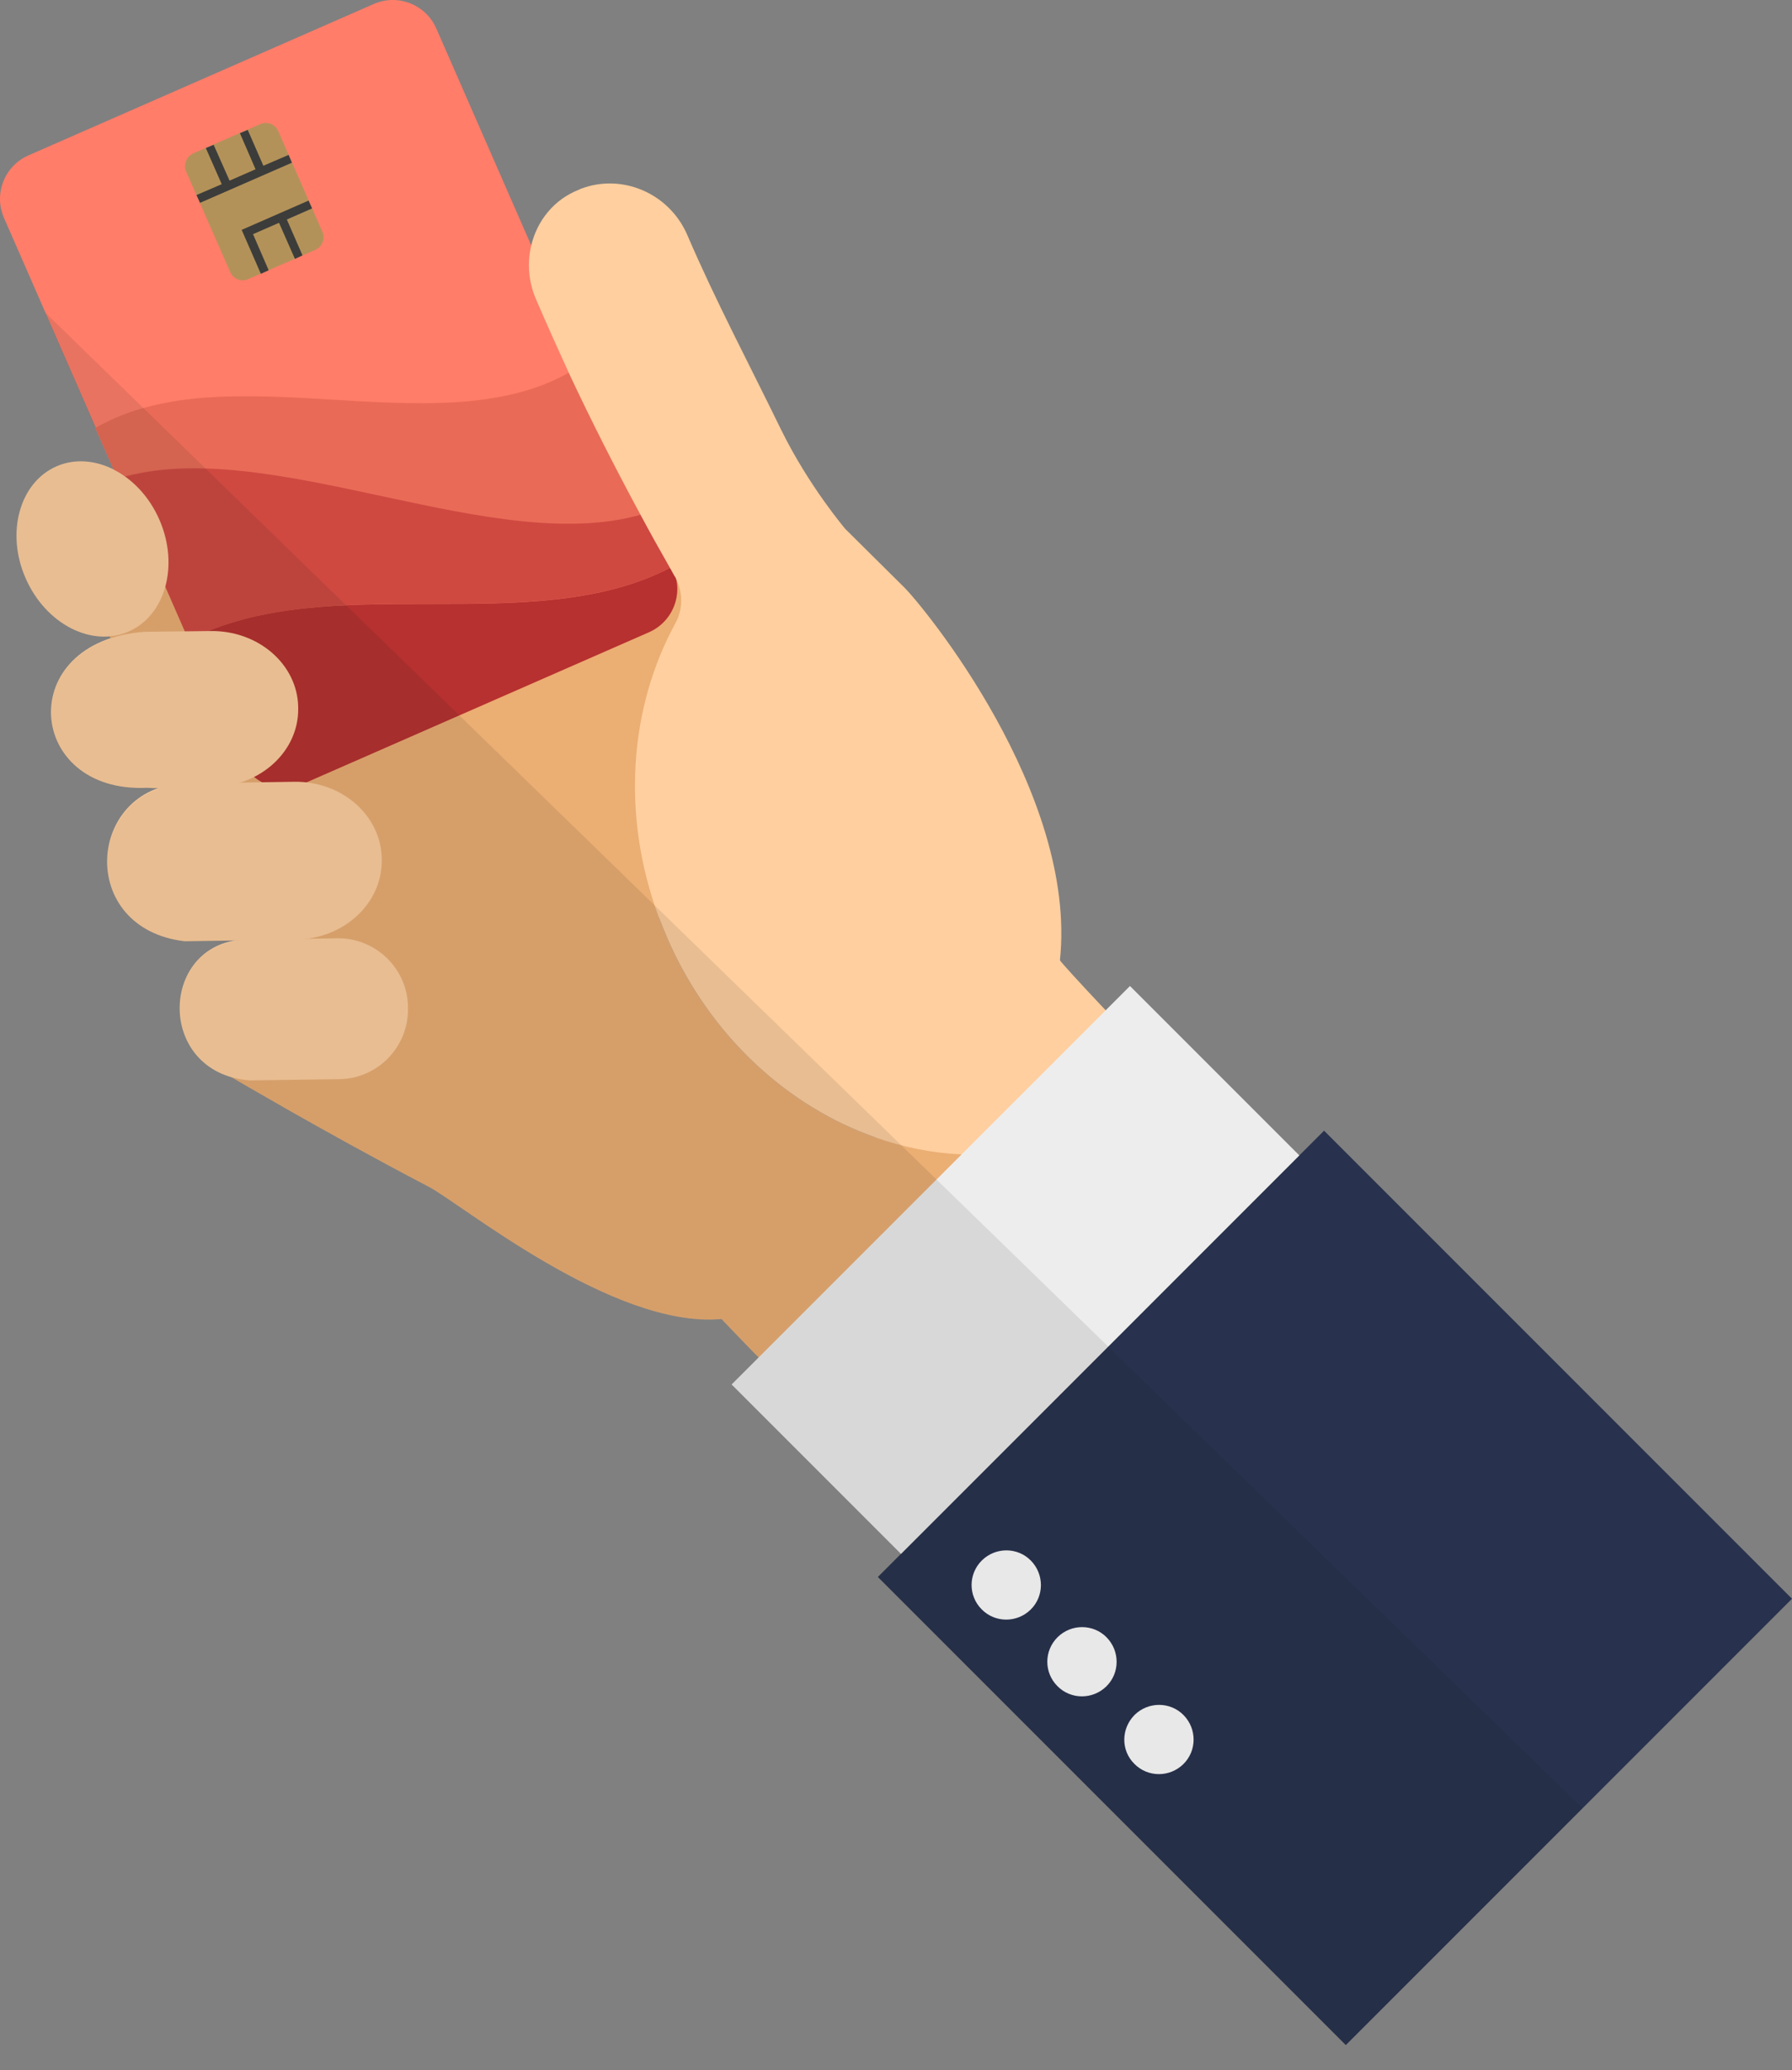 <svg width="71" height="82" viewBox="0 0 71 82" fill="none" xmlns="http://www.w3.org/2000/svg">
<rect x="0" y="0" width="71" height="82" fill="#808080" stroke="none"/>
<path d="M42.185 41.635L41.995 38.035L36.255 24.755L32.735 20.205L26.765 22.825L26.735 22.835L16.995 27.095L13.965 28.425L12.075 24.105L10.495 20.505L10.305 20.065L10.135 20.135L6.625 21.675L5.985 21.955H5.975L3.415 23.075L4.345 25.195V25.205L4.375 25.275H4.385V25.285L6.915 31.065L6.975 31.215L8.335 34.315L9.405 33.845L9.295 37.255V37.275L9.125 42.645L9.165 42.665C9.355 42.775 10.175 43.255 11.405 43.955C12.815 44.755 14.765 45.845 16.945 46.985C18.175 47.595 24.265 52.645 28.585 52.245C28.865 52.535 29.185 52.875 29.535 53.235C29.655 53.355 29.765 53.475 29.885 53.595C29.945 53.655 30.005 53.705 30.055 53.765C31.415 55.185 32.865 56.685 32.865 56.685L42.465 52.935L42.755 52.815L42.185 41.635ZM26.445 37.175C26.325 36.895 26.215 36.615 26.105 36.335L34.695 45.055C31.235 43.845 28.145 41.065 26.445 37.175Z" fill="#EBAE73"/>
<path d="M12.015 31.045L25.705 25.045C26.655 24.625 27.085 23.525 26.675 22.575L17.285 1.125C16.865 0.175 15.765 -0.255 14.815 0.155L1.125 6.155C0.175 6.575 -0.255 7.675 0.155 8.625L9.545 30.075C9.955 31.025 11.065 31.465 12.015 31.045Z" fill="#FF7D69"/>
<path d="M7.375 6.795L9.125 10.785C9.245 11.055 9.565 11.175 9.835 11.055L12.495 9.895C12.765 9.775 12.895 9.465 12.775 9.185L11.025 5.195C10.905 4.925 10.595 4.795 10.315 4.915L7.655 6.075C7.385 6.205 7.255 6.525 7.375 6.795Z" fill="#B39259"/>
<path d="M23.095 14.415L25.675 20.315C19.725 22.265 10.665 17.135 4.665 18.975L3.775 16.955C9.215 13.805 17.865 18.005 23.095 14.415Z" fill="#E96B57"/>
<path d="M26.625 22.455C21.095 25.365 13.025 22.485 7.475 25.355L4.675 18.955C10.675 17.115 19.725 22.245 25.685 20.295L26.625 22.455Z" fill="#CF4941"/>
<path d="M26.625 22.455L26.675 22.575C27.095 23.525 26.655 24.635 25.705 25.045L12.015 31.045C11.065 31.465 9.955 31.025 9.545 30.075L7.475 25.355C13.015 22.485 21.095 25.375 26.625 22.455Z" fill="#B6312F"/>
<path d="M7.785 7.725L7.925 8.035L11.565 6.445L11.435 6.135L10.435 6.565L9.815 5.145L9.505 5.275L10.125 6.705L9.095 7.155L8.465 5.735L8.155 5.865L8.785 7.295L7.785 7.725Z" fill="#3C3C3B"/>
<path d="M9.575 9.105L10.335 10.845L10.645 10.705L10.025 9.275L11.055 8.825L11.685 10.255L11.985 10.115L11.365 8.695L12.365 8.255L12.225 7.945L9.575 9.105Z" fill="#3C3C3B"/>
<path d="M1.015 22.905C1.805 24.715 3.635 25.655 5.095 25.015C6.555 24.375 7.105 22.395 6.315 20.585C5.525 18.775 3.695 17.835 2.235 18.475C0.775 19.115 0.225 21.105 1.015 22.905Z" fill="#FFCF9F"/>
<path d="M5.825 31.205C6.465 31.255 8.425 31.175 8.425 31.175C10.325 31.145 11.835 29.755 11.815 28.065V28.005C11.785 26.315 10.235 24.965 8.335 24.995L5.735 25.025C0.535 25.385 1.005 31.435 5.825 31.205Z" fill="#FFCF9F"/>
<path d="M7.325 37.285L11.735 37.215C13.635 37.185 15.145 35.775 15.125 34.065V34.005C15.095 32.295 13.545 30.935 11.645 30.965L7.235 31.035C3.435 31.225 3.035 36.785 7.325 37.285Z" fill="#FFCF9F"/>
<path d="M9.905 42.795L13.445 42.745C14.965 42.725 16.185 41.465 16.165 39.945V39.885C16.145 38.365 14.885 37.145 13.365 37.165L9.825 37.215C6.315 37.205 6.095 42.505 9.905 42.795Z" fill="#FFCF9F"/>
<path d="M52.46 44.785L34.782 62.463L53.322 81.003L71 63.326L52.46 44.785Z" fill="#28324E"/>
<path d="M38.905 61.805C39.445 61.275 40.315 61.275 40.845 61.815C41.375 62.355 41.375 63.225 40.835 63.755C40.295 64.285 39.425 64.285 38.895 63.745C38.355 63.205 38.365 62.335 38.905 61.805Z" fill="white"/>
<path d="M41.905 64.845C42.445 64.315 43.315 64.315 43.845 64.855C44.375 65.395 44.375 66.265 43.835 66.795C43.295 67.325 42.425 67.325 41.895 66.785C41.355 66.245 41.365 65.375 41.905 64.845Z" fill="white"/>
<path d="M44.955 67.925C45.495 67.395 46.365 67.395 46.895 67.935C47.425 68.475 47.425 69.345 46.885 69.875C46.345 70.405 45.475 70.405 44.945 69.865C44.405 69.335 44.415 68.465 44.955 67.925Z" fill="white"/>
<path d="M43.805 40.015C42.735 38.885 41.995 38.065 41.995 38.035C42.695 31.415 36.565 23.995 35.825 23.265L33.495 20.955C33.495 20.955 32.045 19.255 30.945 17.015C29.695 14.445 28.355 11.925 27.225 9.295C26.515 7.665 24.655 6.845 22.995 7.485L22.935 7.515C21.955 7.895 21.275 8.745 21.045 9.735C20.885 10.415 20.935 11.165 21.245 11.875C21.665 12.845 22.095 13.805 22.535 14.765C23.425 16.665 24.375 18.535 25.375 20.385C25.755 21.095 26.145 21.795 26.545 22.495C26.605 22.605 26.675 22.725 26.735 22.835C26.745 22.835 26.745 22.845 26.745 22.845C26.765 22.875 26.785 22.915 26.795 22.945C27.065 23.505 27.055 24.155 26.755 24.695C24.945 28.005 24.595 32.275 26.105 36.335C26.215 36.615 26.325 36.895 26.445 37.175C28.145 41.065 31.235 43.845 34.695 45.055C35.805 45.445 36.945 45.675 38.095 45.725C38.515 45.755 38.935 45.755 39.355 45.725C39.445 45.725 42.665 52.815 42.755 52.815L49.535 45.775C47.865 44.255 45.445 41.755 43.805 40.015Z" fill="#FFCF9F"/>
<path d="M44.77 39.055L28.987 54.837L35.698 61.548L51.48 45.765L44.77 39.055Z" fill="#EDEDED"/>
<path opacity="0.1" d="M1.785 12.375L4.515 18.615C3.775 18.235 2.965 18.165 2.235 18.485C0.775 19.125 0.225 21.105 1.015 22.915C1.675 24.425 3.055 25.315 4.345 25.205V25.215L4.375 25.285H4.385V25.295C0.675 26.515 1.465 31.425 5.815 31.215C5.935 31.225 6.115 31.225 6.315 31.225C3.415 32.185 3.415 36.835 7.325 37.295L9.295 37.265V37.275C6.545 37.725 6.325 41.795 9.125 42.645L9.165 42.665C9.355 42.775 10.175 43.255 11.405 43.955C12.815 44.755 14.765 45.845 16.945 46.985C18.175 47.595 24.265 52.645 28.585 52.245C28.865 52.535 29.185 52.875 29.535 53.235C29.655 53.355 29.765 53.475 29.885 53.595C29.945 53.655 30.005 53.705 30.055 53.765L28.985 54.835L35.695 61.545L34.775 62.465L53.315 81.005L62.705 71.615L1.785 12.375Z" fill="#1D1D1B"/>
</svg>
